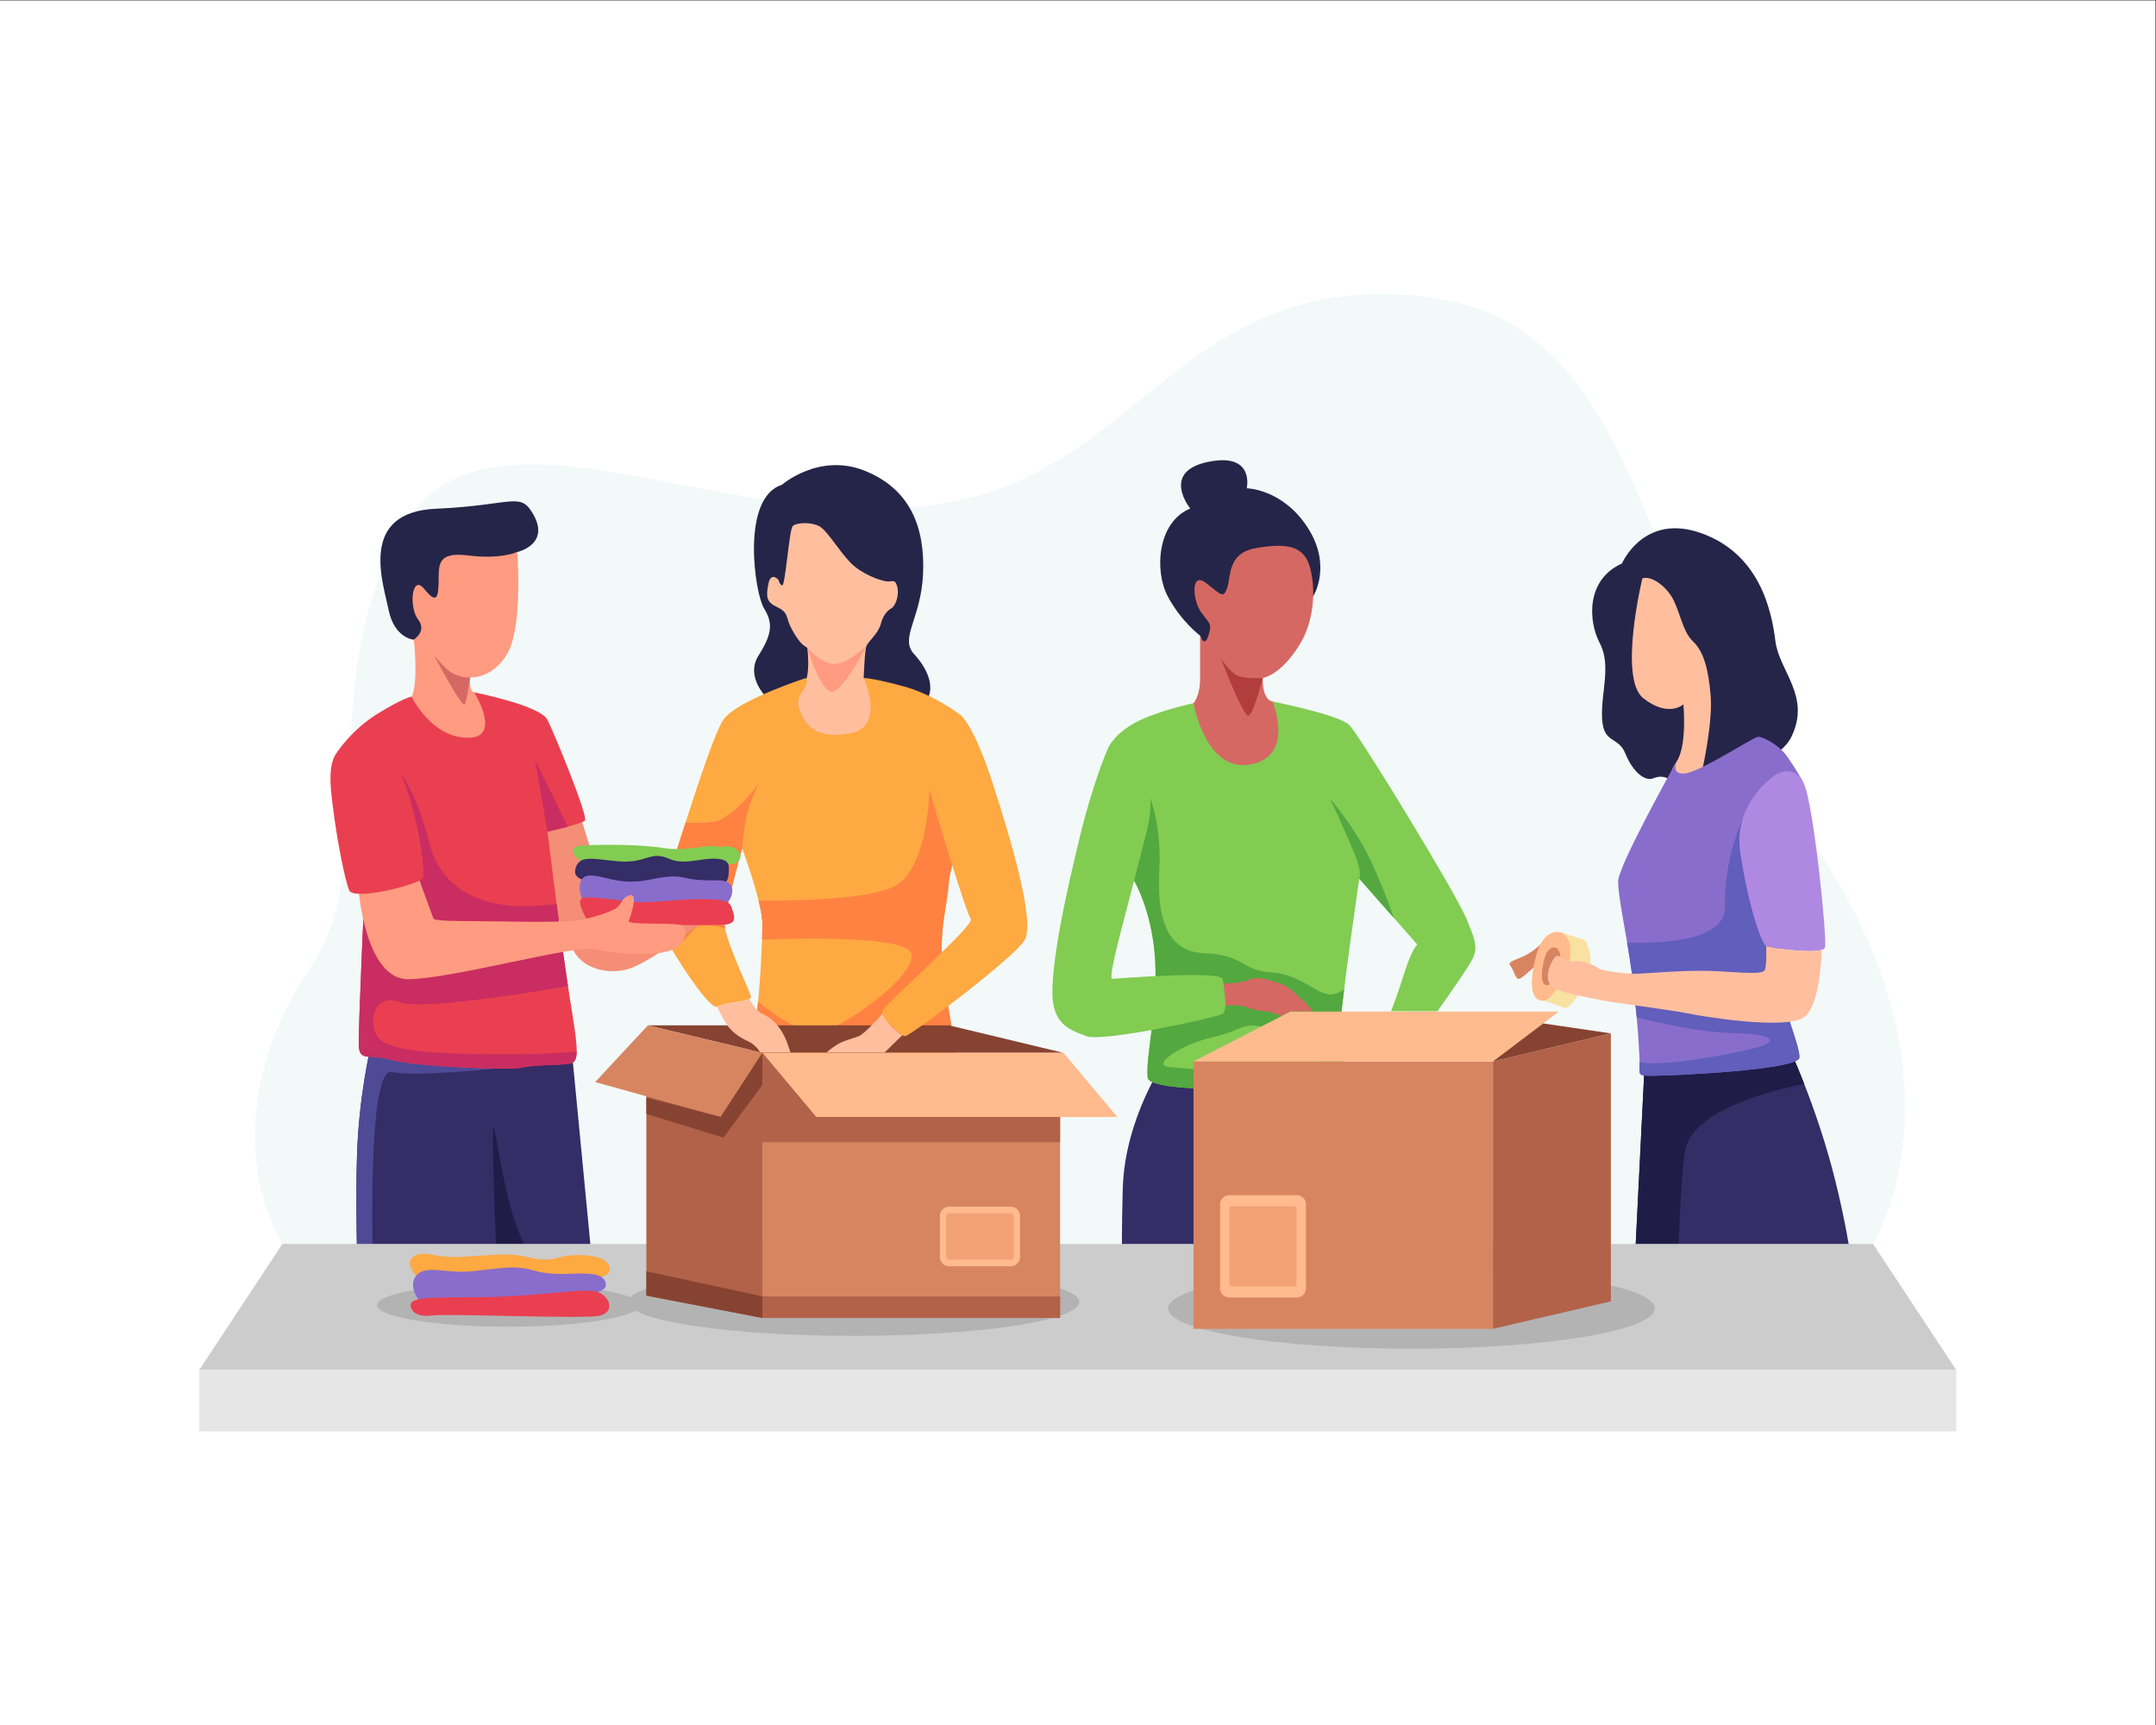 <?xml version="1.0" encoding="UTF-8" standalone="no"?>
<svg
   xmlns:dc="http://purl.org/dc/elements/1.1/"
   xmlns:cc="http://creativecommons.org/ns#"
   xmlns:rdf="http://www.w3.org/1999/02/22-rdf-syntax-ns#"
   xmlns:svg="http://www.w3.org/2000/svg"
   xmlns="http://www.w3.org/2000/svg"
   xmlns:sodipodi="http://sodipodi.sourceforge.net/DTD/sodipodi-0.dtd"
   xmlns:inkscape="http://www.inkscape.org/namespaces/inkscape"
   version="1.1"
   id="svg2"
   xml:space="preserve"
   width="4000"
   height="3200"
   viewBox="0 0 4000 3200"
   sodipodi:docname="vecteezy_clothing-donation-illustration_6916012.eps"><rect x="0" y="0" width="4000" height="3200" fill="#333333" stroke="none"/><defs
     id="defs6" /><sodipodi:namedview
     pagecolor="#ffffff"
     bordercolor="#666666"
     borderopacity="1"
     objecttolerance="10"
     gridtolerance="10"
     guidetolerance="10"
     inkscape:pageopacity="0"
     inkscape:pageshadow="2"
     inkscape:window-width="640"
     inkscape:window-height="480"
     id="namedview4" /><g
     id="g10"
     inkscape:groupmode="layer"
     inkscape:label="ink_ext_XXXXXX"
     transform="matrix(1.333,0,0,-1.333,0,3200)"><g
       id="g12"
       transform="scale(0.1)"><path
         d="M 30000,0 H 0 V 24000 H 30000 V 0"
         style="fill:#ffffff;fill-opacity:1;fill-rule:nonzero;stroke:none"
         id="path14" /><path
         d="m 26068.5,6695.5 c 0,0 1524.7,2439.1 -1077.2,5911.5 -2246.3,2998 -1998.9,6958.8 -5231.8,7279.8 -3232.8,321 -3869.2,-2338.5 -6468.9,-2857.5 -3098,-618.6 -6563.81,1779.3 -7746.23,-467 C 4361.94,14315.9 5324.94,12061.1 4329.19,10558.4 2846.54,8320.8 3931.51,6695.5 3931.51,6695.5 H 26068.5"
         style="fill:#f2f9f8;fill-opacity:1;fill-rule:nonzero;stroke:none"
         id="path16" /><path
         d="m 16220.8,9258.2 c 0,0 -566.7,-807.7 -594.1,-1795.8 -27.4,-988.1 0,-1474.5 0,-1474.5 h 3271.6 l -270.9,3270.3 h -2406.6"
         style="fill:#342d66;fill-opacity:1;fill-rule:nonzero;stroke:none"
         id="path18" /><path
         d="m 16702.9,15160.1 c 0,0 -264.2,196.6 -450.2,547.2 -185.9,350.6 -148.7,1030.6 313.5,1221.9 0,0 -414.4,510 244.3,648.1 658.8,138.1 541.9,-366.6 541.9,-366.6 0,0 494,-5.3 844.7,-541.8 350.6,-536.6 80.1,-961.8 80.1,-961.8 l -1408.2,-963.7 -166.1,416.7"
         style="fill:#252549;fill-opacity:1;fill-rule:nonzero;stroke:none"
         id="path20" /><path
         d="m 16611,14219.8 c 0,0 91.9,99.6 91.9,334.7 0,235.1 0,605.6 0,605.6 0,0 59.8,-179.3 115.6,0 55.8,179.3 15.6,159.4 -103.8,330.7 -119.3,171.4 -143.2,573.8 75.9,398.5 219.1,-175.4 239.1,-207.2 290.9,-59.8 51.8,147.4 0,474.1 386.4,545.9 386.5,71.7 609.6,39.8 717.2,-147.5 107.6,-187.2 171.3,-757 -95.6,-1191.3 -267,-434.3 -514,-466.2 -514,-466.2 0,0 -16.6,-295 135.8,-327 152.4,-32 607.9,-533.6 225.5,-788.6 -382.5,-255 -568.5,-547.1 -919.1,-260.3 -350.6,286.9 -755,626.9 -406.7,1025.3"
         style="fill:#d66863;fill-opacity:1;fill-rule:nonzero;stroke:none"
         id="path22" /><path
         d="m 20412.3,10522.4 c -167.6,-255 -406,-589.7 -406,-589.7 h -645.8 c 0,0 87.3,219.3 191.2,549.5 103.9,330.9 175.3,378.7 175.3,378.7 l -808.9,916.7 c 0,0 -127.5,-884.8 -175.3,-1263.5 -14.1,-107.1 -25.5,-200.2 -35.1,-278.6 -24.2,-198.2 -36.3,-302.8 -36.3,-302.8 0,0 -20.4,-796.8 75.2,-924.3 10.2,-13.4 -12.1,-26.8 -58.7,-40.2 -208.4,-58.7 -914.1,-112.8 -1553.5,-116.7 -602.5,-4.4 -1146.9,35.7 -1160.9,156.9 -31.9,279.2 144.1,963.8 103.9,1641.5 -40.2,677.6 -292.6,1100.9 -292.6,1100.9 l -158.1,810.9 -202.7,1036.6 c 0,0 83.5,195.1 382.5,354.4 299,159.4 804.5,267.1 804.5,267.1 0,0 167.7,-968.3 793,-852.3 626,115.4 307.3,875.9 307.3,875.9 0,0 928.2,-182.9 1071.6,-330.2 143.5,-147.9 1470.1,-2315.4 1629.4,-2697.9 159.4,-382.4 167.7,-437.9 0,-692.9"
         style="fill:#82cc52;fill-opacity:1;fill-rule:nonzero;stroke:none"
         id="path24" /><path
         d="m 18687.9,8968.2 c -228.8,209.1 -717.8,633 -1011.7,720.4 -392.7,116.6 -360.8,-20.4 -796.8,-116.7 -435.4,-96.3 -870.8,-393.3 -605.6,-415 265.8,-21 786,-74 786,-74 0,0 41.4,-97.5 74.6,-231.4 -602.5,-4.4 -1146.9,35.7 -1160.9,156.9 -31.9,279.2 144.1,963.8 103.9,1641.5 -40.2,677.6 -292.6,1100.9 -292.6,1100.9 l -158.1,810.9 c 114.1,209.8 242.9,335.3 383.1,331.5 0,0 158.1,-378.7 126.3,-984.3 -31.9,-605.6 63.7,-1147.5 626.6,-1168.5 562.9,-21.7 520.8,-244.8 924.4,-265.8 403.5,-21.1 637.5,-306.6 824.9,-307.9 72,-0.7 139.6,30.6 195.7,68.8 -24.2,-198.2 -36.3,-302.8 -36.3,-302.8 0,0 -20.4,-796.8 75.2,-924.3 10.2,-13.4 -12.1,-26.8 -58.7,-40.2"
         style="fill:#53a83f;fill-opacity:1;fill-rule:nonzero;stroke:none"
         id="path26" /><path
         d="m 15424,13598.3 c 0,0 786.2,-138.1 541.8,-1136.9 -244.3,-998.7 -568.4,-2082.4 -483.4,-2077.1 85,5.3 1492.8,116.8 1530,-0.1 37.2,-116.8 85,-435.5 0,-488.7 -85,-53.1 -1673.4,-396.1 -1891.2,-309.6 -217.8,86.5 -499.4,144.9 -472.8,692.1 26.5,547.2 191.2,1301.6 382.5,2087.8 191.2,786.2 393.1,1232.5 393.1,1232.5"
         style="fill:#82cc52;fill-opacity:1;fill-rule:nonzero;stroke:none"
         id="path28" /><path
         d="m 18918.2,11777.5 c 0,0 43.9,79.6 -59.7,334.6 -103.6,255 -346.7,781 -346.7,781 0,0 370.6,-431.7 583.1,-899.2 212.5,-467.5 301.1,-757.7 301.1,-757.7 l -477.8,541.3"
         style="fill:#53a83f;fill-opacity:1;fill-rule:nonzero;stroke:none"
         id="path30" /><path
         d="m 17029.2,10320 c 0,0 232.9,-4.8 355.1,51 122.2,55.8 268.2,-1.3 425,-51.1 156.7,-49.8 247,-174.7 318.7,-230.5 71.7,-55.7 140.8,-156.7 140.8,-156.7 H 17958 l -126.7,-65.2 c 0,0 -146.9,65.2 -218.6,65.2 -71.7,0 -209.8,31.9 -278.9,63.8 -69.1,31.8 -273.9,15.9 -273.9,15.9 0,0 -20.6,266 -30.7,307.6"
         style="fill:#d66863;fill-opacity:1;fill-rule:nonzero;stroke:none"
         id="path32" /><path
         d="m 17575.5,14570.4 c 0,0 -286.6,-21.2 -387.6,53.2 -101.1,74.3 -196.8,217.8 -196.8,217.8 0,0 316.5,-823.4 386.7,-796.9 70.2,26.6 197.7,525.9 197.7,525.9"
         style="fill:#b23d3d;fill-opacity:1;fill-rule:nonzero;stroke:none"
         id="path34" /><path
         d="m 10676.7,14294.2 c 0,0 -310.1,286.9 -118.9,589.7 191.3,302.8 201.9,451.5 74.4,658.7 -127.5,207.2 -324.1,1535.3 249.7,1715.9 0,0 515.3,451.6 1152.8,196.6 637.4,-255 839.3,-791.6 812.8,-1429 -26.6,-637.5 -334.7,-897.8 -122.2,-1126.3 212.5,-228.4 334.7,-552.5 79.7,-733.1 -255,-180.6 -1976.6,-101.1 -2128.3,127.5"
         style="fill:#252549;fill-opacity:1;fill-rule:nonzero;stroke:none"
         id="path36" /><path
         d="m 10838,15933.1 c 0,0 -107.5,127.5 -143.4,-51.8 -35.9,-179.3 -27.9,-255 119.5,-322.7 147.5,-67.8 127.5,-127.5 171.4,-235.1 43.8,-107.6 139.4,-255 195.2,-294.8 55.8,-39.9 55.8,-39.9 55.8,-39.9 0,0 51.8,-418.4 -55.8,-502 -107.6,-83.7 -289.8,-510 68.2,-729.1 358.1,-219.2 780.4,-290.9 943.8,-139.5 163.4,151.4 342.7,284.7 231.1,435.2 -111.6,150.5 -402.7,517 -402.7,517 0,0 12.2,386.5 40.1,450.3 27.9,63.7 162.1,168.7 196.6,298.8 34.5,130.2 92.9,188.6 151.4,223.1 58.4,34.6 111.5,193.9 77,305.5 -34.5,111.6 -69,53.1 -159.4,69.1 -90.3,15.9 -334.6,98.2 -494,262.9 -159.4,164.7 -321.4,446.3 -433,504.7 -111.5,58.4 -316.1,50.5 -366.5,0 -50.5,-50.5 -103.6,-852.6 -148.8,-826.1 -45.1,26.6 -46.5,74.4 -46.5,74.4"
         style="fill:#ffbf9f;fill-opacity:1;fill-rule:nonzero;stroke:none"
         id="path38" /><path
         d="m 13134.1,10431.9 c 79.7,-605.6 239.1,-1423.5 239.1,-1423.5 h -3133.9 c 0,0 0,0 164.5,323.8 20.4,40.2 38.8,93.7 55.4,156.8 33.2,124.3 58.7,286.3 79.7,462.2 3.8,38.3 8.3,77.1 12.1,116 31.2,307.9 47.2,638.2 54.8,862.5 2.6,85.5 4.5,155.6 5.1,203.4 1.3,84.8 -21,207.8 -53.5,340.4 -81.6,333.4 -228.2,727.4 -228.2,727.4 0,0 -223.2,-807.1 -244.2,-1025.1 -2.5,-23.6 0,-53.5 7,-88.6 51.7,-285.6 359.6,-896.3 359.6,-958.1 0,-10.2 -8.3,-19.2 -22.4,-26.8 -78.4,-42.1 -345.5,-47.2 -439.82,-105.8 -2.55,-1.3 -5.1,-2.6 -7.65,-2.6 -100.08,-24.8 -448.79,492.8 -635.58,807.1 -48.44,80.3 -85.42,147.2 -105.82,188.7 -100.73,207.2 -52.91,525.9 74.58,876.5 44.63,123.1 128.14,387.6 226.31,691.1 181.05,563.5 410.55,1261.6 527.88,1434.3 180.4,265.2 1147.4,578.8 1147.4,578.8 71.4,-127.5 -159.3,-214.8 -95.6,-414.3 63.8,-199.6 191.3,-446.3 701.3,-358.9 510,88 198.9,773.2 198.9,773.2 0,0 135.7,0 566.1,-119.1 430.3,-119.9 786,-399.1 786,-399.1 0,0 -435.4,-382.5 -435.4,-716.6 0,-138.9 29.9,-255.6 73.3,-372.9 59.9,-165.1 145.3,-331.5 205.9,-561.6 103.3,-392.1 7.6,-412.5 -16.6,-731.2 -23.6,-319.4 -146,-632.4 -66.3,-1238"
         style="fill:#ffa942;fill-opacity:1;fill-rule:nonzero;stroke:none"
         id="path40" /><path
         d="m 10570.1,13111.2 c -10.2,-19.7 -151.7,-279.8 -189.9,-508.7 -40.2,-239.7 -51,-401.6 -51,-401.6 0,0 -223.2,-807.1 -244.2,-1025.1 -2.5,-23.6 0,-53.5 7,-88.6 -98.8,25.5 -210.99,49.1 -288.77,49.1 -169.57,0 -188.06,-176 -395.88,-303.4 -20.4,-12.8 -40.8,-23 -61.2,-31.9 -48.44,80.3 -85.42,147.2 -105.82,188.7 -100.73,207.2 -52.91,525.9 74.58,876.5 44.63,123.1 128.14,387.6 226.31,691.1 124.95,-5.1 271.57,-4.5 392.7,13.4 261.98,38.2 614.58,510.6 636.18,540.5"
         style="fill:#ff8243;fill-opacity:1;fill-rule:nonzero;stroke:none"
         id="path42" /><path
         d="m 13373.2,9008.4 h -3133.9 c 0,0 0,0 164.5,323.8 69.4,136.4 116,424.6 147.2,735 0,0 522.1,-445.6 824.9,-429 302.8,15.3 1402.5,796.2 1306.9,1099 -77.8,246.7 -1533.8,213.6 -2077,192.5 2.6,85.5 4.5,155.6 5.1,203.4 1.3,84.8 -21,207.8 -53.5,340.4 405.4,-4.4 1500,3.2 1886.3,196.4 478.1,238.4 492.2,1348.3 492.2,1348.3 0,0 29.3,-19.8 75.2,-55.5 59.9,-165.1 145.3,-331.5 205.9,-561.6 103.3,-392.1 7.6,-412.5 -16.6,-731.2 -23.6,-319.4 -146,-632.4 -66.3,-1238 79.7,-605.6 239.1,-1423.5 239.1,-1423.5"
         style="fill:#ff8243;fill-opacity:1;fill-rule:nonzero;stroke:none"
         id="path44" /><path
         d="M 13208.7,9736.6 H 9017.21 l 1593.69,-382.5 h 4191.5 l -1593.7,382.5"
         style="fill:#874331;fill-opacity:1;fill-rule:nonzero;stroke:none"
         id="path46" /><path
         d="m 14260.6,10920.8 c -151.1,-247.3 -1593.8,-1338.7 -1665.8,-1334.9 -9.6,0.7 -21.7,5.1 -37,13.4 -87.3,47.2 -253.1,209.7 -272.8,303.5 -2.6,10.8 -2.6,21 -0.7,29.9 23.6,95.6 1291,1203.6 1227.2,1282.6 -63.7,80.4 -534.2,1633.9 -621.5,1968.6 -87.4,334.7 369.1,899.5 483.2,868.3 0,0 177.8,-129.4 441.1,-941 263.3,-812.1 597.4,-1943 446.3,-2190.4"
         style="fill:#ffa942;fill-opacity:1;fill-rule:nonzero;stroke:none"
         id="path48" /><path
         d="M 12557.8,9599.3 12312.4,9359 h -809 c 0,0 56.1,51.6 143.5,107.7 87.3,55.5 214.8,83.5 306.6,119.2 69.5,26.8 248.6,223.1 331.5,316.9 19.7,-93.8 185.5,-256.3 272.8,-303.5"
         style="fill:#ffbf9f;fill-opacity:1;fill-rule:nonzero;stroke:none"
         id="path50" /><path
         d="m 10878,9656 c -72,109.7 -135.7,177.3 -267.1,241 -24.8,12.1 -49.1,31.3 -72,54.2 -42.7,43.4 -81,100.7 -109.7,151.1 -78.4,-42.1 -345.5,-47.2 -439.82,-105.8 -2.55,-1.3 -5.1,-2.6 -7.65,-2.6 27.37,-57.4 81.57,-164.5 138.97,-252.4 83.5,-127.5 231.4,-198.9 314.9,-239.1 8.3,-3.8 16,-8.3 23.6,-13.4 72,-45.9 123.7,-130 123.7,-130 h 418.2 c 0,0 -51.7,187.4 -123.1,297"
         style="fill:#ffbf9f;fill-opacity:1;fill-rule:nonzero;stroke:none"
         id="path52" /><path
         d="m 11236.5,14988.8 c 0,0 207.2,-235.1 390.4,-223.1 183.3,11.9 434.3,255 434.3,255 0,0 -350.6,-697.3 -506,-637.5 -155.4,59.7 -318.7,605.6 -318.7,605.6"
         style="fill:#ff9b80;fill-opacity:1;fill-rule:nonzero;stroke:none"
         id="path54" /><path
         d="m 5755.59,15104 c 0,0 -265.83,21.3 -345.52,409.1 -79.68,387.8 -424.99,1365.3 658.74,1413.1 1083.74,47.8 1174.05,249.7 1359.98,-90.3 185.94,-340 -87.81,-473.7 -228.43,-512.7 -140.62,-38.9 -508.67,-459.5 -913.07,-852.6 -404.41,-393.1 -414.62,-446.2 -531.7,-366.6"
         style="fill:#252549;fill-opacity:1;fill-rule:nonzero;stroke:none"
         id="path56" /><path
         d="m 5729.03,14312.3 c 0,0 56.9,82.5 52.91,401.3 -3.98,318.7 -26.35,390.4 -26.35,390.4 0,0 193.7,111.6 62.21,282.9 -131.48,171.3 -83.67,633.5 83.67,426.3 167.34,-207.1 199.22,-143.4 203.2,95.7 3.99,239 -23.9,422.3 418.36,366.5 442.25,-55.8 677.33,47.8 677.33,47.8 0,0 75.7,-1012 -127.5,-1390.5 -203.2,-378.5 -529.91,-354.6 -529.91,-354.6 0,0 -18.74,-191.3 56.89,-207.2 75.64,-15.8 441.15,-164.7 233.96,-515.3 -207.18,-350.6 -339.99,-478.1 -674.67,-260.3 -334.69,217.8 -430.1,717 -430.1,717"
         style="fill:#ff9b80;fill-opacity:1;fill-rule:nonzero;stroke:none"
         id="path58" /><path
         d="M 8284.09,5987.9 H 4985.08 c 0,0 -55.46,1498.1 0,2255.5 55.46,756.7 199.53,1306.8 199.53,1306.8 l 1239.29,-82.2 1535.71,-101.4 271.57,-2825.3 52.91,-553.4"
         style="fill:#342d66;fill-opacity:1;fill-rule:nonzero;stroke:none"
         id="path60" /><path
         d="m 6897.55,9135.2 c 0,0 -1115.61,-119.2 -1442.64,-47.8 -326.39,72 -270.3,-2222.9 -270.3,-2629 0,-172.1 40.81,-332.1 112.21,-470.5 h -311.74 c 0,0 -55.46,1498.1 0,2255.5 55.46,756.7 199.53,1306.8 199.53,1306.8 L 6423.9,9468 c 279.22,-172.8 473.65,-332.8 473.65,-332.8"
         style="fill:#4f4a96;fill-opacity:1;fill-rule:nonzero;stroke:none"
         id="path62" /><path
         d="M 8284.09,5987.9 H 6929.43 c 0,0 -103.91,2470.3 -55.47,2326.9 47.18,-143.5 246.71,-1745.5 613.27,-1785 191.89,-20.4 496.6,-6.4 743.95,11.5 l 52.91,-553.4"
         style="fill:#1f1c47;fill-opacity:1;fill-rule:nonzero;stroke:none"
         id="path64" /><path
         d="m 8073.11,12665.6 c 0,0 298.64,-1004 398.25,-1191.3 99.6,-187.2 167.34,-227.1 466.16,-239 298.82,-12 860.61,-43.5 860.61,-43.5 0,0 -749.05,-582.1 -1047.87,-669.7 -298.82,-87.7 -616.54,11.9 -746.54,219.1 -130.01,207.2 -313.17,677.3 -313.17,677.3 l -242.84,795.6 c 0,0 313.48,674.7 625.4,451.5"
         style="fill:#f48e76;fill-opacity:1;fill-rule:nonzero;stroke:none"
         id="path66" /><path
         d="m 8104.8,12004.2 c 0,0 -294.84,215.2 0,235.1 294.84,19.9 856.63,12 1139.51,-35.8 282.89,-47.9 581.71,47.8 713.19,23.9 131.5,-23.9 191.3,35.8 294.8,-43.9 103.6,-79.7 43.9,-183.2 -59.7,-203.2 -103.6,-19.9 -2015.78,-39.3 -2087.8,23.9"
         style="fill:#82cc52;fill-opacity:1;fill-rule:nonzero;stroke:none"
         id="path68" /><path
         d="m 8160.58,11752.8 c 0,0 -191.25,16.4 -151.41,163.8 39.85,147.4 151.41,151.4 366.56,127.5 215.15,-23.9 326.72,-43.8 494.06,-12 167.34,31.9 247.03,109.7 442.26,23 195.23,-86.7 410.38,-3 593.66,0.9 183.29,4 239.09,-37.4 239.09,-132.2 0,-94.9 -8,-194.5 -75.7,-210.4 -67.8,-16 -1705.32,-24.8 -1908.52,39.4"
         style="fill:#342d66;fill-opacity:1;fill-rule:nonzero;stroke:none"
         id="path70" /><path
         d="m 8144.78,11410.6 c 0,0 -99.37,143.4 -71.67,294.8 27.71,151.4 179.11,127.5 350.43,83.7 171.33,-43.8 342.66,-72.6 553.82,-36.3 211.17,36.3 367.02,84.1 562.02,36.3 195,-47.8 406.17,-28.8 497.82,-36.3 91.6,-7.5 155.4,-50.1 155.4,-136.4 0,-86.3 -47.8,-173.9 -119.5,-205.8 -71.8,-31.9 -1840.53,-75.7 -1928.32,0"
         style="fill:#896dcc;fill-opacity:1;fill-rule:nonzero;stroke:none"
         id="path72" /><path
         d="m 8193.78,11167.5 c 0,0 -172.65,267 -104.92,330.7 67.74,63.8 601.63,-47.8 836.71,-47.8 235.07,0 633.5,47.8 844.67,43.8 211.17,-3.9 374.56,-3.9 410.36,-111.5 35.9,-107.6 83.7,-207.2 -51.8,-239.1 -135.44,-31.9 -1386.51,8 -1517.99,0 -131.48,-7.9 -353.21,-22.1 -417.03,23.9"
         style="fill:#ea3f50;fill-opacity:1;fill-rule:nonzero;stroke:none"
         id="path74" /><path
         d="m 7902.24,12501.8 c -137.7,-37 -282.41,-70.1 -282.41,-70.1 0,0 57.37,-467.9 127.5,-1007.3 51.63,-393.9 109.64,-826.8 158.09,-1143 7.65,-53.5 15.3,-103.9 22.95,-149.8 63.11,-389.5 100.73,-623.5 98.18,-759.2 -1.28,-105.2 -26.78,-151.1 -82.24,-165.2 -127.5,-31.8 -527.2,-15.9 -678.28,-58.6 -150.46,-42.1 -1510.86,15.9 -1813.67,106.5 -302.8,90.5 -451.34,-37 -458.99,207.1 -8.29,244.2 98.17,2534.1 98.17,2534.1 l -269.66,1036.5 -130.68,503 c 0,0 196.34,309.2 555.89,532.3 359.55,223.1 481.94,244.2 481.94,244.2 0,0 265.2,-562.9 770.09,-573.8 504.89,-10.2 100.72,632.4 100.72,632.4 0,0 919.27,-180.4 1019.99,-382.5 101.36,-202.1 573.74,-1354.6 520.83,-1402.5 -22.95,-21.6 -128.78,-54.1 -238.42,-84.1"
         style="fill:#ea3f50;fill-opacity:1;fill-rule:nonzero;stroke:none"
         id="path76" /><path
         d="m 8026.55,9372.4 c -1.28,-105.2 -26.78,-151.1 -82.24,-165.2 -127.5,-31.8 -527.2,-15.9 -678.28,-58.6 -150.46,-42.1 -1510.86,15.9 -1813.67,106.5 -302.8,90.5 -451.34,-37 -458.99,207.1 -8.29,244.2 98.17,2534.1 98.17,2534.1 l -269.66,1036.5 c 200.82,139 448.16,219.3 752.24,216.1 0,0 212.93,-248.6 404.17,-981.7 191.25,-733.1 865.08,-871.4 1287.74,-871.4 165.1,0 335.31,12.7 481.3,28.6 51.63,-393.9 109.64,-826.8 158.09,-1143 -585.21,-99.4 -2060.37,-334 -2331.3,-224.4 -339.14,138.4 -463.46,-233.3 -327.03,-467.3 136.42,-233.9 890.58,-255 1889.52,-255 377.39,0 670.64,16.6 889.94,37.7"
         style="fill:#c92d61;fill-opacity:1;fill-rule:nonzero;stroke:none"
         id="path78" /><path
         d="m 4993.05,11605.8 c 0,0 95.62,-1227.2 685.3,-1227.2 589.68,0 2318.87,482.1 2597.77,418.4 278.9,-63.8 751.05,-99.6 1018,-29.9 266.94,69.7 296.83,326.7 181.28,364.6 -115.54,37.8 -753.03,-2 -725.14,59.7 27.89,61.8 137.45,388.5 17.93,356.6 -119.53,-31.8 -117.54,-139.4 -201.21,-187.2 -83.67,-47.8 -304.8,-125.5 -517.96,-163.4 -213.16,-37.8 -1243.11,-9.9 -1454.27,-9.9 -211.18,0 -549.84,0 -561.8,35.8 -11.95,35.9 -207.18,565.8 -207.18,565.8 l -832.72,-183.3"
         style="fill:#ff9b80;fill-opacity:1;fill-rule:nonzero;stroke:none"
         id="path80" /><path
         d="m 4761.96,13598 c 0,0 509.99,318.7 788.89,-294.9 278.91,-613.6 368.73,-1429.7 337.34,-1514 -31.39,-84.3 -972.17,-329.4 -1030.61,-170 -58.43,159.4 -154.05,632.2 -207.18,1030.6 -53.12,398.4 -116.87,807.5 111.56,948.3"
         style="fill:#ea3f50;fill-opacity:1;fill-rule:nonzero;stroke:none"
         id="path82" /><path
         d="m 7902.24,12501.8 c -137.7,-37 -282.41,-70.1 -282.41,-70.1 l -172.12,998.9 454.53,-928.8"
         style="fill:#c92d61;fill-opacity:1;fill-rule:nonzero;stroke:none"
         id="path84" /><path
         d="m 6542.95,14578.1 c 0,0 -192.58,-15.9 -341.32,132.8 -148.75,148.8 -170,194.8 -170,194.8 0,0 407.13,-779.1 439.97,-699.5 32.83,79.7 71.35,371.9 71.35,371.9"
         style="fill:#d66863;fill-opacity:1;fill-rule:nonzero;stroke:none"
         id="path86" /><path
         d="m 21437.8,10860.2 c 0,0 -105.1,-106.7 -252.5,-170.5 -147.4,-63.7 -207.2,-75.5 -159.4,-131.3 47.8,-55.9 59.8,-171.5 111.6,-175.5 51.8,-3.9 350.6,298.9 350.6,298.9 l -50.3,178.4"
         style="fill:#d78560;fill-opacity:1;fill-rule:nonzero;stroke:none"
         id="path88" /><path
         d="m 21735.1,11028.4 322.8,-103.6 c 0,0 179.3,-255 0,-601.6 -179.3,-346.7 -267,-346.7 -267,-346.7 l -302.8,103.6 c 0,0 247,278.9 306.8,486.1 59.8,207.2 -59.8,462.2 -59.8,462.2"
         style="fill:#f9e1a2;fill-opacity:1;fill-rule:nonzero;stroke:none"
         id="path90" /><path
         d="m 21735.1,11028.4 c 0,0 -247,95.6 -358.6,-334.7 -111.5,-430.3 -47.8,-629.5 111.6,-613.6 159.4,16 577.7,737.1 247,948.3"
         style="fill:#ffbb8d;fill-opacity:1;fill-rule:nonzero;stroke:none"
         id="path92" /><path
         d="m 21659.6,10816.1 c 0,0 -118.7,52.4 -172.4,-183.5 -53.6,-236 -23,-345.2 53.7,-336.5 76.6,8.8 277.7,404.2 118.7,520"
         style="fill:#d78560;fill-opacity:1;fill-rule:nonzero;stroke:none"
         id="path94" /><path
         d="m 23205.5,13174.9 c 0,0 -78.5,49.3 -195.4,0 -116.9,-49.4 -286.9,94 -387.8,343.7 -100.9,249.7 -302.8,127.5 -324,483.4 -21.3,356 132.8,738.4 -31.9,1051.9 -164.7,313.4 -191.3,887.2 308.1,1110.3 0,0 302.8,711.8 1110.3,419.7 807.5,-292.2 972.2,-1073.1 1025.3,-1498.1 53.1,-425 497.5,-765 223.1,-1333.2 -274.4,-568.3 -1727.7,-577.7 -1727.7,-577.7"
         style="fill:#252549;fill-opacity:1;fill-rule:nonzero;stroke:none"
         id="path96" /><path
         d="m 22858.7,15957 c 0,0 -337.3,-1391.9 13.3,-1668.1 350.6,-276.2 557.8,-85 557.8,-85 0,0 56.8,-588.8 -101.7,-807 -158.6,-218.3 -105.5,-584.9 186.7,-446.7 292.2,138.1 187.1,385.1 187.1,385.1 0,0 136.7,618.9 107.6,985.5 -29.1,366.5 -98.1,621.5 -246.9,759.6 -148.7,138.2 -189.9,456.9 -299.5,626.9 -109.5,170 -290.2,286.9 -404.4,249.7"
         style="fill:#ffbf9f;fill-opacity:1;fill-rule:nonzero;stroke:none"
         id="path98" /><path
         d="m 25815.1,5987.9 h -3084.2 l 160.6,3227 1999.2,232 c 0,0 94.4,-200.1 219.9,-523.3 133.9,-342.4 302.9,-821.8 433.5,-1349.6 255,-1027.6 271,-1586.1 271,-1586.1"
         style="fill:#342d66;fill-opacity:1;fill-rule:nonzero;stroke:none"
         id="path100" /><path
         d="m 25110.6,8923.6 c -670,-137.1 -1586.7,-422.1 -1661.9,-956.3 -58.6,-415.6 -88.6,-1243.1 -103.9,-1979.4 h -613.9 l 160.6,3227 1999.2,232 c 0,0 94.4,-200.1 219.9,-523.3"
         style="fill:#1f1c47;fill-opacity:1;fill-rule:nonzero;stroke:none"
         id="path102" /><path
         d="m 24733.9,12185.6 c -9.6,-594.8 9.5,-1584.8 29.3,-1822.6 26.8,-323.8 286.9,-897.6 281.8,-1072.9 -5.8,-175.3 -1785,-255 -2034.9,-255 -229.5,0 -189.3,4.5 -190,190.6 0,16 -0.6,34.5 -1.2,53.6 -5.8,130 -17.9,332.1 -38.9,569.3 -17.9,199.5 -41.5,424.5 -72.7,652.8 -17.8,129.4 -38.9,260 -60.6,386.3 -61.2,360.2 -125.5,685.9 -125.5,851 0,213 752.8,1561.9 823.6,1688.1 -19.8,-42.1 -83.5,-203.4 106.5,-184.2 217.3,21 956.2,510 1019.9,510 63.8,0 286.9,-106.5 408.7,-281.8 122.4,-175.3 218,-350.6 218,-350.6 0,0 -292,-286.9 -339.8,-499.2 -12.7,-56.7 -20.4,-219.9 -24.2,-435.4"
         style="fill:#896dcc;fill-opacity:1;fill-rule:nonzero;stroke:none"
         id="path104" /><path
         d="m 25045,9290.1 c -5.8,-175.3 -1785,-255 -2034.9,-255 -229.5,0 -189.3,4.5 -190,190.6 271.6,-59.9 935.9,51 1433.8,154.3 563.5,117.3 498.5,234 -160.1,249.9 -423.2,10.2 -974.7,132.6 -1313.8,218.7 -17.9,199.5 -41.5,424.5 -72.7,652.8 -17.8,129.4 -38.9,260 -60.6,386.3 441.8,-14 1378.3,14.6 1362.4,506.1 -21.7,642.6 244.8,1213.2 244.8,1213.2 0,0 204.6,-170.9 480,-421.4 -9.6,-594.8 9.5,-1584.8 29.3,-1822.6 26.8,-323.8 286.9,-897.6 281.8,-1072.9"
         style="fill:#615ebc;fill-opacity:1;fill-rule:nonzero;stroke:none"
         id="path106" /><path
         d="m 25400.7,10820.1 c -3.8,-14 -20.4,-24.9 -45.3,-32.5 -163.8,-51 -708.2,21.7 -772.6,53.5 -74.6,37 -255,594.8 -361.5,1301.8 -106.4,706.3 502.4,1088.8 502.4,1088.8 0,0 230.8,148.6 374.2,-111.5 143.4,-260.1 334.7,-2194.3 302.8,-2300.1"
         style="fill:#af88e2;fill-opacity:1;fill-rule:nonzero;stroke:none"
         id="path108" /><path
         d="m 25355.4,10787.6 c -9.5,-256.3 -53.5,-819.2 -257.5,-945.4 -265.8,-164.5 -1365.5,10.8 -1593.7,58.6 -228.3,47.9 -1072.9,154.3 -1222.1,186.2 -148.5,31.9 -536.1,100.7 -642.6,159.4 -106.4,58 -119.8,188.7 -67.6,311.7 51.7,123.7 87.4,183.6 179.2,115.4 91.8,-67.6 131.3,-35.7 231.4,-43.4 99.4,-8.3 211,-59.9 266.5,-99.4 56,-40.2 386.3,-75.9 518.2,-75.9 131.4,0 705.1,59.3 1123.3,35.7 418.8,-23.6 645.8,-47.8 673.8,19.8 27.4,67.6 18.5,330.8 18.5,330.8 64.4,-31.8 608.8,-104.5 772.6,-53.5"
         style="fill:#ffbf9f;fill-opacity:1;fill-rule:nonzero;stroke:none"
         id="path110" /><path
         d="M 2773.66,4942.4 H 27226.3 L 26068.5,6695.5 H 3931.51 L 2773.66,4942.4"
         style="fill:#cccccc;fill-opacity:1;fill-rule:nonzero;stroke:none"
         id="path112" /><path
         d="M 2773.66,4942.4 H 27226.3 v -856 H 2773.66 v 856"
         style="fill:#e6e6e6;fill-opacity:1;fill-rule:nonzero;stroke:none"
         id="path114" /><path
         d="m 8900.33,5843 c 0,-165.7 -817.83,-300 -1826.67,-300 -1008.85,0 -1826.68,134.3 -1826.68,300 0,165.7 817.83,300.1 1826.68,300.1 1008.84,0 1826.67,-134.4 1826.67,-300.1"
         style="fill:#b3b3b3;fill-opacity:1;fill-rule:nonzero;stroke:none"
         id="path116" /><path
         d="m 15020.2,5886.3 c 0,-260.1 -1405.1,-470.8 -3138.4,-470.8 -1733.2,0 -3138.34,210.7 -3138.34,470.8 0,260 1405.14,470.8 3138.34,470.8 1733.3,0 3138.4,-210.8 3138.4,-470.8"
         style="fill:#b3b3b3;fill-opacity:1;fill-rule:nonzero;stroke:none"
         id="path118" /><path
         d="m 23031.4,5797 c 0,-309.4 -1516.4,-560.2 -3386.9,-560.2 -1870.6,0 -3386.9,250.8 -3386.9,560.2 0,309.3 1516.3,560.1 3386.9,560.1 1870.5,0 3386.9,-250.8 3386.9,-560.1"
         style="fill:#b3b3b3;fill-opacity:1;fill-rule:nonzero;stroke:none"
         id="path120" /><path
         d="M 10610.9,9354.1 V 5664.3 l -1614.73,311.1 v 3378.7 h 1614.73"
         style="fill:#b26249;fill-opacity:1;fill-rule:nonzero;stroke:none"
         id="path122" /><path
         d="M 14754.6,9354.1 V 5664.3 h -4143.7 v 3689.8 h 4143.7"
         style="fill:#d78560;fill-opacity:1;fill-rule:nonzero;stroke:none"
         id="path124" /><path
         d="m 10610.9,9354.1 749.1,-892.5 h 4191.5 l -749.1,892.5 h -4191.5"
         style="fill:#ffbb8d;fill-opacity:1;fill-rule:nonzero;stroke:none"
         id="path126" /><path
         d="m 10610.9,9354.1 -581.7,-892.5 -1745.11,486.1 733.12,788.9 1593.69,-382.5"
         style="fill:#d78560;fill-opacity:1;fill-rule:nonzero;stroke:none"
         id="path128" /><path
         d="M 14754.6,8461.6 V 8111 h -4143.7 v 1243.1 l 749.1,-892.5 h 3394.6"
         style="fill:#b26249;fill-opacity:1;fill-rule:nonzero;stroke:none"
         id="path130" /><path
         d="m 10610.9,9354.1 v -446.3 l -541.8,-733.1 -1072.93,329.6 v 228.2 l 1033.33,-270.9 581.4,892.5"
         style="fill:#874331;fill-opacity:1;fill-rule:nonzero;stroke:none"
         id="path132" /><path
         d="m 14754.6,5964.6 v -300.3 h -4143.7 v 300.3 h 4143.7"
         style="fill:#b26249;fill-opacity:1;fill-rule:nonzero;stroke:none"
         id="path134" /><path
         d="m 10610.9,5964.6 v -300.3 l -1614.73,311.1 v 339.8 l 1614.73,-350.6"
         style="fill:#874331;fill-opacity:1;fill-rule:nonzero;stroke:none"
         id="path136" /><path
         d="m 14068.2,7213.2 h -858.3 c -71.1,0 -128.7,-57.6 -128.7,-128.7 v -571.6 c 0,-71.1 57.6,-128.7 128.7,-128.7 h 858.3 c 71,0 128.6,57.6 128.6,128.7 v 571.6 c 0,71.1 -57.6,128.7 -128.6,128.7"
         style="fill:#ffbb8d;fill-opacity:1;fill-rule:nonzero;stroke:none"
         id="path138" /><path
         d="m 14065.3,7122.9 h -852.5 c -25.8,0 -46.6,-20.9 -46.6,-46.6 v -555.2 c 0,-25.7 20.8,-46.6 46.6,-46.6 h 852.5 c 25.7,0 46.5,20.9 46.5,46.6 v 555.2 c 0,25.7 -20.8,46.6 -46.5,46.6"
         style="fill:#f3a277;fill-opacity:1;fill-rule:nonzero;stroke:none"
         id="path140" /><path
         d="m 16611.3,5513.2 v 3721.4 h 4167.6 V 5513.2 h -4167.6"
         style="fill:#d78560;fill-opacity:1;fill-rule:nonzero;stroke:none"
         id="path142" /><path
         d="m 20778.9,5513.2 1641.5,382.5 V 9625 L 20778.9,9234.6 V 5513.2"
         style="fill:#b26249;fill-opacity:1;fill-rule:nonzero;stroke:none"
         id="path144" /><path
         d="m 16611.3,9234.6 1346.7,693.2 h 3737.3 l -916.4,-693.2 h -4167.6"
         style="fill:#ffbb8d;fill-opacity:1;fill-rule:nonzero;stroke:none"
         id="path146" /><path
         d="m 22420.4,9625 -942.5,138.4 -699,-528.8 z"
         style="fill:#874331;fill-opacity:1;fill-rule:nonzero;stroke:none"
         id="path148" /><path
         d="m 18047.9,7373.9 h -938 c -71,0 -128.6,-57.6 -128.6,-128.7 V 6077.3 c 0,-71 57.6,-128.6 128.6,-128.6 h 938 c 71.1,0 128.7,57.6 128.7,128.6 v 1167.9 c 0,71.1 -57.6,128.7 -128.7,128.7"
         style="fill:#ffbb8d;fill-opacity:1;fill-rule:nonzero;stroke:none"
         id="path150" /><path
         d="m 18018.6,7218.6 h -879.3 c -15,0 -27.1,-12.1 -27.1,-27.1 V 6131 c 0,-14.9 12.1,-27.1 27.1,-27.1 h 879.3 c 14.9,0 27.1,12.2 27.1,27.1 v 1060.5 c 0,15 -12.2,27.1 -27.1,27.1"
         style="fill:#f3a277;fill-opacity:1;fill-rule:nonzero;stroke:none"
         id="path152" /><path
         d="m 5825.77,6210.5 c 0,0 -207.45,207.1 -77.83,302.8 129.63,95.6 269.08,11.9 508.14,0 239.06,-12 745.06,67.7 996.08,15.9 251.01,-51.8 354.6,-75.7 541.86,-19.9 187.26,55.8 561.79,39.8 657.42,-75.7 95.62,-115.6 11.95,-227.1 -290.86,-223.1 -302.81,3.9 -2334.81,0 -2334.81,0"
         style="fill:#ffa942;fill-opacity:1;fill-rule:nonzero;stroke:none"
         id="path154" /><path
         d="m 5865.62,5862.6 c 0,0 -207.19,232.3 -71.72,391.7 135.47,159.4 410.38,22.1 780.92,60.9 370.55,38.7 581.71,85.5 820.77,18.2 239.06,-67.2 394.45,-59.2 621.55,-51.2 227.11,7.9 423.22,-10.8 414.37,-167.2 -8.84,-156.4 -864.59,-257.6 -1382.55,-252.4 -517.96,5.2 -1095.49,-139 -1183.34,0"
         style="fill:#896dcc;fill-opacity:1;fill-rule:nonzero;stroke:none"
         id="path156" /><path
         d="m 6010.38,5699.1 c 0,0 -248.36,-42.5 -292.19,116.9 -43.82,159.4 322.73,127.5 1063.82,139.5 741.08,11.9 1298.88,123.5 1502.08,79.6 203.2,-43.8 294.84,-295.8 47.81,-341.1 -247.02,-45.3 -2144.88,35.7 -2321.52,5.1"
         style="fill:#ea3f50;fill-opacity:1;fill-rule:nonzero;stroke:none"
         id="path158" /></g></g></svg>
